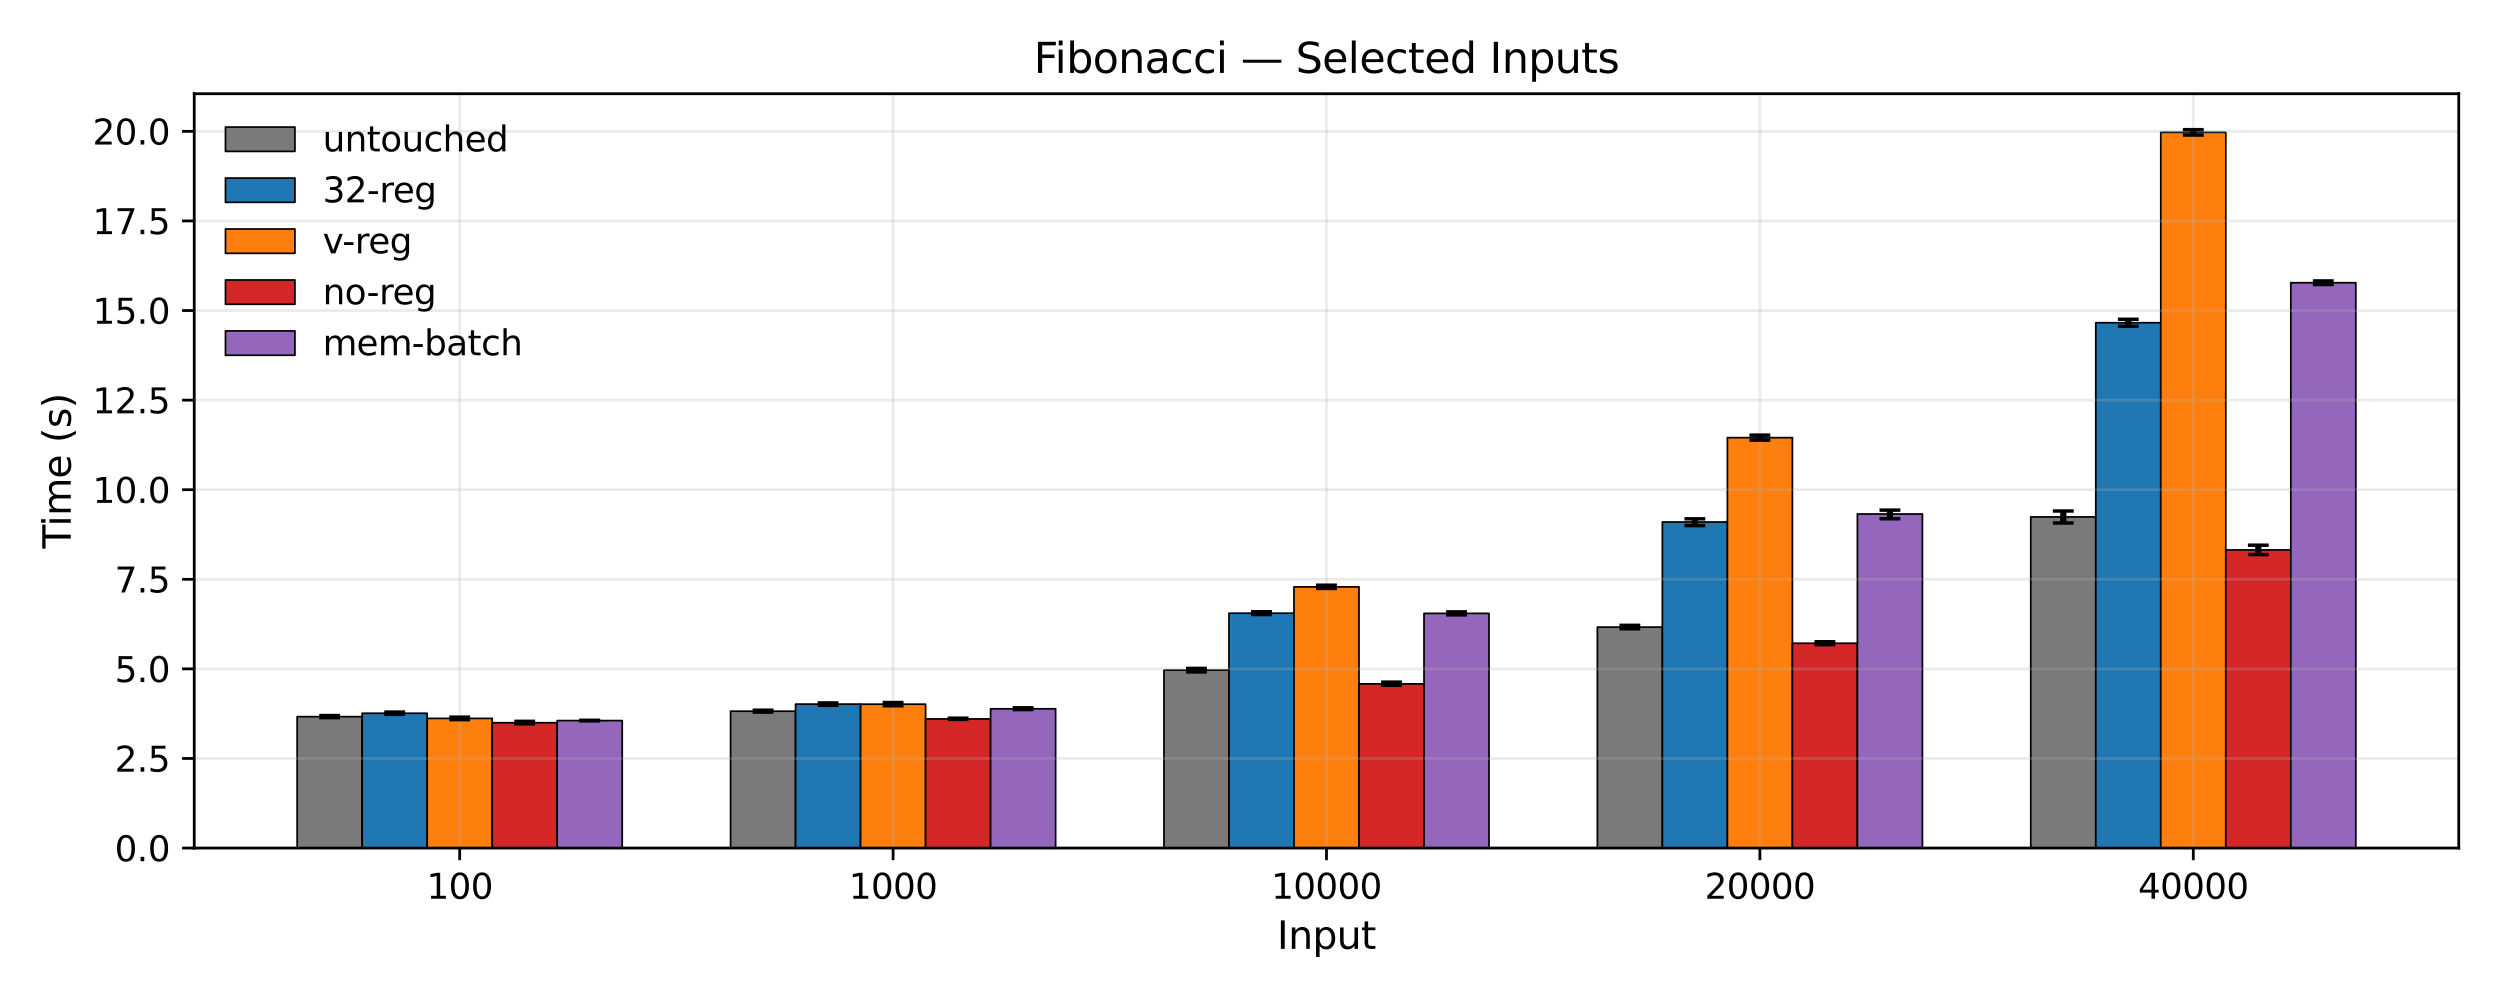 <?xml version="1.0" encoding="utf-8" standalone="no"?>
<!DOCTYPE svg PUBLIC "-//W3C//DTD SVG 1.1//EN"
  "http://www.w3.org/Graphics/SVG/1.1/DTD/svg11.dtd">
<svg xmlns:xlink="http://www.w3.org/1999/xlink" width="720pt" height="288pt" viewBox="0 0 720 288" xmlns="http://www.w3.org/2000/svg" version="1.1">
 <defs>
  <style type="text/css">*{stroke-linejoin: round; stroke-linecap: butt}</style>
 </defs>
 <g id="figure_1">
  <g id="patch_1">
   <path d="M 0 288 
L 720 288 
L 720 0 
L 0 0 
z
" style="fill: #ffffff"/>
  </g>
  <g id="axes_1">
   <g id="patch_2">
    <path d="M 55.94 244.24 
L 708.12 244.24 
L 708.12 27 
L 55.94 27 
z
" style="fill: #ffffff"/>
   </g>
   <g id="patch_3">
    <path d="M 85.585 244.24 
L 104.307 244.24 
L 104.307 206.401 
L 85.585 206.401 
z
" clip-path="url(#p2a0b4fa681)" style="fill: #7a7a7a; stroke: #000000; stroke-width: 0.5; stroke-linejoin: miter"/>
   </g>
   <g id="patch_4">
    <path d="M 210.404 244.24 
L 229.127 244.24 
L 229.127 204.824 
L 210.404 204.824 
z
" clip-path="url(#p2a0b4fa681)" style="fill: #7a7a7a; stroke: #000000; stroke-width: 0.5; stroke-linejoin: miter"/>
   </g>
   <g id="patch_5">
    <path d="M 335.223 244.24 
L 353.946 244.24 
L 353.946 192.994 
L 335.223 192.994 
z
" clip-path="url(#p2a0b4fa681)" style="fill: #7a7a7a; stroke: #000000; stroke-width: 0.5; stroke-linejoin: miter"/>
   </g>
   <g id="patch_6">
    <path d="M 460.042 244.24 
L 478.765 244.24 
L 478.765 180.62 
L 460.042 180.62 
z
" clip-path="url(#p2a0b4fa681)" style="fill: #7a7a7a; stroke: #000000; stroke-width: 0.5; stroke-linejoin: miter"/>
   </g>
   <g id="patch_7">
    <path d="M 584.861 244.24 
L 603.584 244.24 
L 603.584 148.879 
L 584.861 148.879 
z
" clip-path="url(#p2a0b4fa681)" style="fill: #7a7a7a; stroke: #000000; stroke-width: 0.5; stroke-linejoin: miter"/>
   </g>
   <g id="patch_8">
    <path d="M 104.307 244.24 
L 123.03 244.24 
L 123.03 205.419 
L 104.307 205.419 
z
" clip-path="url(#p2a0b4fa681)" style="fill: #1f77b4; stroke: #000000; stroke-width: 0.5; stroke-linejoin: miter"/>
   </g>
   <g id="patch_9">
    <path d="M 229.127 244.24 
L 247.849 244.24 
L 247.849 202.795 
L 229.127 202.795 
z
" clip-path="url(#p2a0b4fa681)" style="fill: #1f77b4; stroke: #000000; stroke-width: 0.5; stroke-linejoin: miter"/>
   </g>
   <g id="patch_10">
    <path d="M 353.946 244.24 
L 372.669 244.24 
L 372.669 176.604 
L 353.946 176.604 
z
" clip-path="url(#p2a0b4fa681)" style="fill: #1f77b4; stroke: #000000; stroke-width: 0.5; stroke-linejoin: miter"/>
   </g>
   <g id="patch_11">
    <path d="M 478.765 244.24 
L 497.488 244.24 
L 497.488 150.335 
L 478.765 150.335 
z
" clip-path="url(#p2a0b4fa681)" style="fill: #1f77b4; stroke: #000000; stroke-width: 0.5; stroke-linejoin: miter"/>
   </g>
   <g id="patch_12">
    <path d="M 603.584 244.24 
L 622.307 244.24 
L 622.307 92.941 
L 603.584 92.941 
z
" clip-path="url(#p2a0b4fa681)" style="fill: #1f77b4; stroke: #000000; stroke-width: 0.5; stroke-linejoin: miter"/>
   </g>
   <g id="patch_13">
    <path d="M 123.03 244.24 
L 141.753 244.24 
L 141.753 206.903 
L 123.03 206.903 
z
" clip-path="url(#p2a0b4fa681)" style="fill: #ff7f0e; stroke: #000000; stroke-width: 0.5; stroke-linejoin: miter"/>
   </g>
   <g id="patch_14">
    <path d="M 247.849 244.24 
L 266.572 244.24 
L 266.572 202.818 
L 247.849 202.818 
z
" clip-path="url(#p2a0b4fa681)" style="fill: #ff7f0e; stroke: #000000; stroke-width: 0.5; stroke-linejoin: miter"/>
   </g>
   <g id="patch_15">
    <path d="M 372.669 244.24 
L 391.391 244.24 
L 391.391 169.025 
L 372.669 169.025 
z
" clip-path="url(#p2a0b4fa681)" style="fill: #ff7f0e; stroke: #000000; stroke-width: 0.5; stroke-linejoin: miter"/>
   </g>
   <g id="patch_16">
    <path d="M 497.488 244.24 
L 516.211 244.24 
L 516.211 126.05 
L 497.488 126.05 
z
" clip-path="url(#p2a0b4fa681)" style="fill: #ff7f0e; stroke: #000000; stroke-width: 0.5; stroke-linejoin: miter"/>
   </g>
   <g id="patch_17">
    <path d="M 622.307 244.24 
L 641.03 244.24 
L 641.03 38.119 
L 622.307 38.119 
z
" clip-path="url(#p2a0b4fa681)" style="fill: #ff7f0e; stroke: #000000; stroke-width: 0.5; stroke-linejoin: miter"/>
   </g>
   <g id="patch_18">
    <path d="M 141.753 244.24 
L 160.476 244.24 
L 160.476 208.151 
L 141.753 208.151 
z
" clip-path="url(#p2a0b4fa681)" style="fill: #d62728; stroke: #000000; stroke-width: 0.5; stroke-linejoin: miter"/>
   </g>
   <g id="patch_19">
    <path d="M 266.572 244.24 
L 285.295 244.24 
L 285.295 207.047 
L 266.572 207.047 
z
" clip-path="url(#p2a0b4fa681)" style="fill: #d62728; stroke: #000000; stroke-width: 0.5; stroke-linejoin: miter"/>
   </g>
   <g id="patch_20">
    <path d="M 391.391 244.24 
L 410.114 244.24 
L 410.114 196.949 
L 391.391 196.949 
z
" clip-path="url(#p2a0b4fa681)" style="fill: #d62728; stroke: #000000; stroke-width: 0.5; stroke-linejoin: miter"/>
   </g>
   <g id="patch_21">
    <path d="M 516.211 244.24 
L 534.933 244.24 
L 534.933 185.257 
L 516.211 185.257 
z
" clip-path="url(#p2a0b4fa681)" style="fill: #d62728; stroke: #000000; stroke-width: 0.5; stroke-linejoin: miter"/>
   </g>
   <g id="patch_22">
    <path d="M 641.03 244.24 
L 659.753 244.24 
L 659.753 158.386 
L 641.03 158.386 
z
" clip-path="url(#p2a0b4fa681)" style="fill: #d62728; stroke: #000000; stroke-width: 0.5; stroke-linejoin: miter"/>
   </g>
   <g id="patch_23">
    <path d="M 160.476 244.24 
L 179.199 244.24 
L 179.199 207.534 
L 160.476 207.534 
z
" clip-path="url(#p2a0b4fa681)" style="fill: #9467bd; stroke: #000000; stroke-width: 0.5; stroke-linejoin: miter"/>
   </g>
   <g id="patch_24">
    <path d="M 285.295 244.24 
L 304.018 244.24 
L 304.018 204.143 
L 285.295 204.143 
z
" clip-path="url(#p2a0b4fa681)" style="fill: #9467bd; stroke: #000000; stroke-width: 0.5; stroke-linejoin: miter"/>
   </g>
   <g id="patch_25">
    <path d="M 410.114 244.24 
L 428.837 244.24 
L 428.837 176.665 
L 410.114 176.665 
z
" clip-path="url(#p2a0b4fa681)" style="fill: #9467bd; stroke: #000000; stroke-width: 0.5; stroke-linejoin: miter"/>
   </g>
   <g id="patch_26">
    <path d="M 534.933 244.24 
L 553.656 244.24 
L 553.656 148.026 
L 534.933 148.026 
z
" clip-path="url(#p2a0b4fa681)" style="fill: #9467bd; stroke: #000000; stroke-width: 0.5; stroke-linejoin: miter"/>
   </g>
   <g id="patch_27">
    <path d="M 659.753 244.24 
L 678.475 244.24 
L 678.475 81.424 
L 659.753 81.424 
z
" clip-path="url(#p2a0b4fa681)" style="fill: #9467bd; stroke: #000000; stroke-width: 0.5; stroke-linejoin: miter"/>
   </g>
   <g id="matplotlib.axis_1">
    <g id="xtick_1">
     <g id="line2d_1">
      <path d="M 132.392 244.24 
L 132.392 27 
" clip-path="url(#p2a0b4fa681)" style="fill: none; stroke: #b0b0b0; stroke-opacity: 0.25; stroke-width: 0.8; stroke-linecap: square"/>
     </g>
     <g id="line2d_2">
      <defs>
       <path id="m6583baea81" d="M 0 0 
L 0 3.5 
" style="stroke: #000000; stroke-width: 0.8"/>
      </defs>
      <g>
       <use xlink:href="#m6583baea81" x="132.392" y="244.24" style="stroke: #000000; stroke-width: 0.8"/>
      </g>
     </g>
     <g id="text_1">
      <!-- 100 -->
      <g transform="translate(122.848 258.838) scale(0.1 -0.1)">
       <defs>
        <path id="DejaVuSans-31" d="M 794 531 
L 1825 531 
L 1825 4091 
L 703 3866 
L 703 4441 
L 1819 4666 
L 2450 4666 
L 2450 531 
L 3481 531 
L 3481 0 
L 794 0 
L 794 531 
z
" transform="scale(0.016)"/>
        <path id="DejaVuSans-30" d="M 2034 4250 
Q 1547 4250 1301 3770 
Q 1056 3291 1056 2328 
Q 1056 1369 1301 889 
Q 1547 409 2034 409 
Q 2525 409 2770 889 
Q 3016 1369 3016 2328 
Q 3016 3291 2770 3770 
Q 2525 4250 2034 4250 
z
M 2034 4750 
Q 2819 4750 3233 4129 
Q 3647 3509 3647 2328 
Q 3647 1150 3233 529 
Q 2819 -91 2034 -91 
Q 1250 -91 836 529 
Q 422 1150 422 2328 
Q 422 3509 836 4129 
Q 1250 4750 2034 4750 
z
" transform="scale(0.016)"/>
       </defs>
       <use xlink:href="#DejaVuSans-31"/>
       <use xlink:href="#DejaVuSans-30" transform="translate(63.623 0)"/>
       <use xlink:href="#DejaVuSans-30" transform="translate(127.246 0)"/>
      </g>
     </g>
    </g>
    <g id="xtick_2">
     <g id="line2d_3">
      <path d="M 257.211 244.24 
L 257.211 27 
" clip-path="url(#p2a0b4fa681)" style="fill: none; stroke: #b0b0b0; stroke-opacity: 0.25; stroke-width: 0.8; stroke-linecap: square"/>
     </g>
     <g id="line2d_4">
      <g>
       <use xlink:href="#m6583baea81" x="257.211" y="244.24" style="stroke: #000000; stroke-width: 0.8"/>
      </g>
     </g>
     <g id="text_2">
      <!-- 1000 -->
      <g transform="translate(244.486 258.838) scale(0.1 -0.1)">
       <use xlink:href="#DejaVuSans-31"/>
       <use xlink:href="#DejaVuSans-30" transform="translate(63.623 0)"/>
       <use xlink:href="#DejaVuSans-30" transform="translate(127.246 0)"/>
       <use xlink:href="#DejaVuSans-30" transform="translate(190.869 0)"/>
      </g>
     </g>
    </g>
    <g id="xtick_3">
     <g id="line2d_5">
      <path d="M 382.03 244.24 
L 382.03 27 
" clip-path="url(#p2a0b4fa681)" style="fill: none; stroke: #b0b0b0; stroke-opacity: 0.25; stroke-width: 0.8; stroke-linecap: square"/>
     </g>
     <g id="line2d_6">
      <g>
       <use xlink:href="#m6583baea81" x="382.03" y="244.24" style="stroke: #000000; stroke-width: 0.8"/>
      </g>
     </g>
     <g id="text_3">
      <!-- 10000 -->
      <g transform="translate(366.124 258.838) scale(0.1 -0.1)">
       <use xlink:href="#DejaVuSans-31"/>
       <use xlink:href="#DejaVuSans-30" transform="translate(63.623 0)"/>
       <use xlink:href="#DejaVuSans-30" transform="translate(127.246 0)"/>
       <use xlink:href="#DejaVuSans-30" transform="translate(190.869 0)"/>
       <use xlink:href="#DejaVuSans-30" transform="translate(254.492 0)"/>
      </g>
     </g>
    </g>
    <g id="xtick_4">
     <g id="line2d_7">
      <path d="M 506.849 244.24 
L 506.849 27 
" clip-path="url(#p2a0b4fa681)" style="fill: none; stroke: #b0b0b0; stroke-opacity: 0.25; stroke-width: 0.8; stroke-linecap: square"/>
     </g>
     <g id="line2d_8">
      <g>
       <use xlink:href="#m6583baea81" x="506.849" y="244.24" style="stroke: #000000; stroke-width: 0.8"/>
      </g>
     </g>
     <g id="text_4">
      <!-- 20000 -->
      <g transform="translate(490.943 258.838) scale(0.1 -0.1)">
       <defs>
        <path id="DejaVuSans-32" d="M 1228 531 
L 3431 531 
L 3431 0 
L 469 0 
L 469 531 
Q 828 903 1448 1529 
Q 2069 2156 2228 2338 
Q 2531 2678 2651 2914 
Q 2772 3150 2772 3378 
Q 2772 3750 2511 3984 
Q 2250 4219 1831 4219 
Q 1534 4219 1204 4116 
Q 875 4013 500 3803 
L 500 4441 
Q 881 4594 1212 4672 
Q 1544 4750 1819 4750 
Q 2544 4750 2975 4387 
Q 3406 4025 3406 3419 
Q 3406 3131 3298 2873 
Q 3191 2616 2906 2266 
Q 2828 2175 2409 1742 
Q 1991 1309 1228 531 
z
" transform="scale(0.016)"/>
       </defs>
       <use xlink:href="#DejaVuSans-32"/>
       <use xlink:href="#DejaVuSans-30" transform="translate(63.623 0)"/>
       <use xlink:href="#DejaVuSans-30" transform="translate(127.246 0)"/>
       <use xlink:href="#DejaVuSans-30" transform="translate(190.869 0)"/>
       <use xlink:href="#DejaVuSans-30" transform="translate(254.492 0)"/>
      </g>
     </g>
    </g>
    <g id="xtick_5">
     <g id="line2d_9">
      <path d="M 631.668 244.24 
L 631.668 27 
" clip-path="url(#p2a0b4fa681)" style="fill: none; stroke: #b0b0b0; stroke-opacity: 0.25; stroke-width: 0.8; stroke-linecap: square"/>
     </g>
     <g id="line2d_10">
      <g>
       <use xlink:href="#m6583baea81" x="631.668" y="244.24" style="stroke: #000000; stroke-width: 0.8"/>
      </g>
     </g>
     <g id="text_5">
      <!-- 40000 -->
      <g transform="translate(615.762 258.838) scale(0.1 -0.1)">
       <defs>
        <path id="DejaVuSans-34" d="M 2419 4116 
L 825 1625 
L 2419 1625 
L 2419 4116 
z
M 2253 4666 
L 3047 4666 
L 3047 1625 
L 3713 1625 
L 3713 1100 
L 3047 1100 
L 3047 0 
L 2419 0 
L 2419 1100 
L 313 1100 
L 313 1709 
L 2253 4666 
z
" transform="scale(0.016)"/>
       </defs>
       <use xlink:href="#DejaVuSans-34"/>
       <use xlink:href="#DejaVuSans-30" transform="translate(63.623 0)"/>
       <use xlink:href="#DejaVuSans-30" transform="translate(127.246 0)"/>
       <use xlink:href="#DejaVuSans-30" transform="translate(190.869 0)"/>
       <use xlink:href="#DejaVuSans-30" transform="translate(254.492 0)"/>
      </g>
     </g>
    </g>
    <g id="text_6">
     <!-- Input -->
     <g transform="translate(367.788 273.276) scale(0.11 -0.11)">
      <defs>
       <path id="DejaVuSans-49" d="M 628 4666 
L 1259 4666 
L 1259 0 
L 628 0 
L 628 4666 
z
" transform="scale(0.016)"/>
       <path id="DejaVuSans-6e" d="M 3513 2113 
L 3513 0 
L 2938 0 
L 2938 2094 
Q 2938 2591 2744 2837 
Q 2550 3084 2163 3084 
Q 1697 3084 1428 2787 
Q 1159 2491 1159 1978 
L 1159 0 
L 581 0 
L 581 3500 
L 1159 3500 
L 1159 2956 
Q 1366 3272 1645 3428 
Q 1925 3584 2291 3584 
Q 2894 3584 3203 3211 
Q 3513 2838 3513 2113 
z
" transform="scale(0.016)"/>
       <path id="DejaVuSans-70" d="M 1159 525 
L 1159 -1331 
L 581 -1331 
L 581 3500 
L 1159 3500 
L 1159 2969 
Q 1341 3281 1617 3432 
Q 1894 3584 2278 3584 
Q 2916 3584 3314 3078 
Q 3713 2572 3713 1747 
Q 3713 922 3314 415 
Q 2916 -91 2278 -91 
Q 1894 -91 1617 61 
Q 1341 213 1159 525 
z
M 3116 1747 
Q 3116 2381 2855 2742 
Q 2594 3103 2138 3103 
Q 1681 3103 1420 2742 
Q 1159 2381 1159 1747 
Q 1159 1113 1420 752 
Q 1681 391 2138 391 
Q 2594 391 2855 752 
Q 3116 1113 3116 1747 
z
" transform="scale(0.016)"/>
       <path id="DejaVuSans-75" d="M 544 1381 
L 544 3500 
L 1119 3500 
L 1119 1403 
Q 1119 906 1312 657 
Q 1506 409 1894 409 
Q 2359 409 2629 706 
Q 2900 1003 2900 1516 
L 2900 3500 
L 3475 3500 
L 3475 0 
L 2900 0 
L 2900 538 
Q 2691 219 2414 64 
Q 2138 -91 1772 -91 
Q 1169 -91 856 284 
Q 544 659 544 1381 
z
M 1991 3584 
L 1991 3584 
z
" transform="scale(0.016)"/>
       <path id="DejaVuSans-74" d="M 1172 4494 
L 1172 3500 
L 2356 3500 
L 2356 3053 
L 1172 3053 
L 1172 1153 
Q 1172 725 1289 603 
Q 1406 481 1766 481 
L 2356 481 
L 2356 0 
L 1766 0 
Q 1100 0 847 248 
Q 594 497 594 1153 
L 594 3053 
L 172 3053 
L 172 3500 
L 594 3500 
L 594 4494 
L 1172 4494 
z
" transform="scale(0.016)"/>
      </defs>
      <use xlink:href="#DejaVuSans-49"/>
      <use xlink:href="#DejaVuSans-6e" transform="translate(29.492 0)"/>
      <use xlink:href="#DejaVuSans-70" transform="translate(92.871 0)"/>
      <use xlink:href="#DejaVuSans-75" transform="translate(156.348 0)"/>
      <use xlink:href="#DejaVuSans-74" transform="translate(219.727 0)"/>
     </g>
    </g>
   </g>
   <g id="matplotlib.axis_2">
    <g id="ytick_1">
     <g id="line2d_11">
      <path d="M 55.94 244.24 
L 708.12 244.24 
" clip-path="url(#p2a0b4fa681)" style="fill: none; stroke: #b0b0b0; stroke-opacity: 0.25; stroke-width: 0.8; stroke-linecap: square"/>
     </g>
     <g id="line2d_12">
      <defs>
       <path id="m0646da3126" d="M 0 0 
L -3.5 0 
" style="stroke: #000000; stroke-width: 0.8"/>
      </defs>
      <g>
       <use xlink:href="#m0646da3126" x="55.94" y="244.24" style="stroke: #000000; stroke-width: 0.8"/>
      </g>
     </g>
     <g id="text_7">
      <!-- 0.0 -->
      <g transform="translate(33.037 248.039) scale(0.1 -0.1)">
       <defs>
        <path id="DejaVuSans-2e" d="M 684 794 
L 1344 794 
L 1344 0 
L 684 0 
L 684 794 
z
" transform="scale(0.016)"/>
       </defs>
       <use xlink:href="#DejaVuSans-30"/>
       <use xlink:href="#DejaVuSans-2e" transform="translate(63.623 0)"/>
       <use xlink:href="#DejaVuSans-30" transform="translate(95.41 0)"/>
      </g>
     </g>
    </g>
    <g id="ytick_2">
     <g id="line2d_13">
      <path d="M 55.94 218.439 
L 708.12 218.439 
" clip-path="url(#p2a0b4fa681)" style="fill: none; stroke: #b0b0b0; stroke-opacity: 0.25; stroke-width: 0.8; stroke-linecap: square"/>
     </g>
     <g id="line2d_14">
      <g>
       <use xlink:href="#m0646da3126" x="55.94" y="218.439" style="stroke: #000000; stroke-width: 0.8"/>
      </g>
     </g>
     <g id="text_8">
      <!-- 2.5 -->
      <g transform="translate(33.037 222.238) scale(0.1 -0.1)">
       <defs>
        <path id="DejaVuSans-35" d="M 691 4666 
L 3169 4666 
L 3169 4134 
L 1269 4134 
L 1269 2991 
Q 1406 3038 1543 3061 
Q 1681 3084 1819 3084 
Q 2600 3084 3056 2656 
Q 3513 2228 3513 1497 
Q 3513 744 3044 326 
Q 2575 -91 1722 -91 
Q 1428 -91 1123 -41 
Q 819 9 494 109 
L 494 744 
Q 775 591 1075 516 
Q 1375 441 1709 441 
Q 2250 441 2565 725 
Q 2881 1009 2881 1497 
Q 2881 1984 2565 2268 
Q 2250 2553 1709 2553 
Q 1456 2553 1204 2497 
Q 953 2441 691 2322 
L 691 4666 
z
" transform="scale(0.016)"/>
       </defs>
       <use xlink:href="#DejaVuSans-32"/>
       <use xlink:href="#DejaVuSans-2e" transform="translate(63.623 0)"/>
       <use xlink:href="#DejaVuSans-35" transform="translate(95.41 0)"/>
      </g>
     </g>
    </g>
    <g id="ytick_3">
     <g id="line2d_15">
      <path d="M 55.94 192.637 
L 708.12 192.637 
" clip-path="url(#p2a0b4fa681)" style="fill: none; stroke: #b0b0b0; stroke-opacity: 0.25; stroke-width: 0.8; stroke-linecap: square"/>
     </g>
     <g id="line2d_16">
      <g>
       <use xlink:href="#m0646da3126" x="55.94" y="192.637" style="stroke: #000000; stroke-width: 0.8"/>
      </g>
     </g>
     <g id="text_9">
      <!-- 5.0 -->
      <g transform="translate(33.037 196.437) scale(0.1 -0.1)">
       <use xlink:href="#DejaVuSans-35"/>
       <use xlink:href="#DejaVuSans-2e" transform="translate(63.623 0)"/>
       <use xlink:href="#DejaVuSans-30" transform="translate(95.41 0)"/>
      </g>
     </g>
    </g>
    <g id="ytick_4">
     <g id="line2d_17">
      <path d="M 55.94 166.836 
L 708.12 166.836 
" clip-path="url(#p2a0b4fa681)" style="fill: none; stroke: #b0b0b0; stroke-opacity: 0.25; stroke-width: 0.8; stroke-linecap: square"/>
     </g>
     <g id="line2d_18">
      <g>
       <use xlink:href="#m0646da3126" x="55.94" y="166.836" style="stroke: #000000; stroke-width: 0.8"/>
      </g>
     </g>
     <g id="text_10">
      <!-- 7.5 -->
      <g transform="translate(33.037 170.635) scale(0.1 -0.1)">
       <defs>
        <path id="DejaVuSans-37" d="M 525 4666 
L 3525 4666 
L 3525 4397 
L 1831 0 
L 1172 0 
L 2766 4134 
L 525 4134 
L 525 4666 
z
" transform="scale(0.016)"/>
       </defs>
       <use xlink:href="#DejaVuSans-37"/>
       <use xlink:href="#DejaVuSans-2e" transform="translate(63.623 0)"/>
       <use xlink:href="#DejaVuSans-35" transform="translate(95.41 0)"/>
      </g>
     </g>
    </g>
    <g id="ytick_5">
     <g id="line2d_19">
      <path d="M 55.94 141.035 
L 708.12 141.035 
" clip-path="url(#p2a0b4fa681)" style="fill: none; stroke: #b0b0b0; stroke-opacity: 0.25; stroke-width: 0.8; stroke-linecap: square"/>
     </g>
     <g id="line2d_20">
      <g>
       <use xlink:href="#m0646da3126" x="55.94" y="141.035" style="stroke: #000000; stroke-width: 0.8"/>
      </g>
     </g>
     <g id="text_11">
      <!-- 10.0 -->
      <g transform="translate(26.674 144.834) scale(0.1 -0.1)">
       <use xlink:href="#DejaVuSans-31"/>
       <use xlink:href="#DejaVuSans-30" transform="translate(63.623 0)"/>
       <use xlink:href="#DejaVuSans-2e" transform="translate(127.246 0)"/>
       <use xlink:href="#DejaVuSans-30" transform="translate(159.033 0)"/>
      </g>
     </g>
    </g>
    <g id="ytick_6">
     <g id="line2d_21">
      <path d="M 55.94 115.234 
L 708.12 115.234 
" clip-path="url(#p2a0b4fa681)" style="fill: none; stroke: #b0b0b0; stroke-opacity: 0.25; stroke-width: 0.8; stroke-linecap: square"/>
     </g>
     <g id="line2d_22">
      <g>
       <use xlink:href="#m0646da3126" x="55.94" y="115.234" style="stroke: #000000; stroke-width: 0.8"/>
      </g>
     </g>
     <g id="text_12">
      <!-- 12.5 -->
      <g transform="translate(26.674 119.033) scale(0.1 -0.1)">
       <use xlink:href="#DejaVuSans-31"/>
       <use xlink:href="#DejaVuSans-32" transform="translate(63.623 0)"/>
       <use xlink:href="#DejaVuSans-2e" transform="translate(127.246 0)"/>
       <use xlink:href="#DejaVuSans-35" transform="translate(159.033 0)"/>
      </g>
     </g>
    </g>
    <g id="ytick_7">
     <g id="line2d_23">
      <path d="M 55.94 89.432 
L 708.12 89.432 
" clip-path="url(#p2a0b4fa681)" style="fill: none; stroke: #b0b0b0; stroke-opacity: 0.25; stroke-width: 0.8; stroke-linecap: square"/>
     </g>
     <g id="line2d_24">
      <g>
       <use xlink:href="#m0646da3126" x="55.94" y="89.432" style="stroke: #000000; stroke-width: 0.8"/>
      </g>
     </g>
     <g id="text_13">
      <!-- 15.0 -->
      <g transform="translate(26.674 93.232) scale(0.1 -0.1)">
       <use xlink:href="#DejaVuSans-31"/>
       <use xlink:href="#DejaVuSans-35" transform="translate(63.623 0)"/>
       <use xlink:href="#DejaVuSans-2e" transform="translate(127.246 0)"/>
       <use xlink:href="#DejaVuSans-30" transform="translate(159.033 0)"/>
      </g>
     </g>
    </g>
    <g id="ytick_8">
     <g id="line2d_25">
      <path d="M 55.94 63.631 
L 708.12 63.631 
" clip-path="url(#p2a0b4fa681)" style="fill: none; stroke: #b0b0b0; stroke-opacity: 0.25; stroke-width: 0.8; stroke-linecap: square"/>
     </g>
     <g id="line2d_26">
      <g>
       <use xlink:href="#m0646da3126" x="55.94" y="63.631" style="stroke: #000000; stroke-width: 0.8"/>
      </g>
     </g>
     <g id="text_14">
      <!-- 17.5 -->
      <g transform="translate(26.674 67.43) scale(0.1 -0.1)">
       <use xlink:href="#DejaVuSans-31"/>
       <use xlink:href="#DejaVuSans-37" transform="translate(63.623 0)"/>
       <use xlink:href="#DejaVuSans-2e" transform="translate(127.246 0)"/>
       <use xlink:href="#DejaVuSans-35" transform="translate(159.033 0)"/>
      </g>
     </g>
    </g>
    <g id="ytick_9">
     <g id="line2d_27">
      <path d="M 55.94 37.83 
L 708.12 37.83 
" clip-path="url(#p2a0b4fa681)" style="fill: none; stroke: #b0b0b0; stroke-opacity: 0.25; stroke-width: 0.8; stroke-linecap: square"/>
     </g>
     <g id="line2d_28">
      <g>
       <use xlink:href="#m0646da3126" x="55.94" y="37.83" style="stroke: #000000; stroke-width: 0.8"/>
      </g>
     </g>
     <g id="text_15">
      <!-- 20.0 -->
      <g transform="translate(26.674 41.629) scale(0.1 -0.1)">
       <use xlink:href="#DejaVuSans-32"/>
       <use xlink:href="#DejaVuSans-30" transform="translate(63.623 0)"/>
       <use xlink:href="#DejaVuSans-2e" transform="translate(127.246 0)"/>
       <use xlink:href="#DejaVuSans-30" transform="translate(159.033 0)"/>
      </g>
     </g>
    </g>
    <g id="text_16">
     <!-- Time (s) -->
     <g transform="translate(20.387 157.982) rotate(-90) scale(0.11 -0.11)">
      <defs>
       <path id="DejaVuSans-54" d="M -19 4666 
L 3928 4666 
L 3928 4134 
L 2272 4134 
L 2272 0 
L 1638 0 
L 1638 4134 
L -19 4134 
L -19 4666 
z
" transform="scale(0.016)"/>
       <path id="DejaVuSans-69" d="M 603 3500 
L 1178 3500 
L 1178 0 
L 603 0 
L 603 3500 
z
M 603 4863 
L 1178 4863 
L 1178 4134 
L 603 4134 
L 603 4863 
z
" transform="scale(0.016)"/>
       <path id="DejaVuSans-6d" d="M 3328 2828 
Q 3544 3216 3844 3400 
Q 4144 3584 4550 3584 
Q 5097 3584 5394 3201 
Q 5691 2819 5691 2113 
L 5691 0 
L 5113 0 
L 5113 2094 
Q 5113 2597 4934 2840 
Q 4756 3084 4391 3084 
Q 3944 3084 3684 2787 
Q 3425 2491 3425 1978 
L 3425 0 
L 2847 0 
L 2847 2094 
Q 2847 2600 2669 2842 
Q 2491 3084 2119 3084 
Q 1678 3084 1418 2786 
Q 1159 2488 1159 1978 
L 1159 0 
L 581 0 
L 581 3500 
L 1159 3500 
L 1159 2956 
Q 1356 3278 1631 3431 
Q 1906 3584 2284 3584 
Q 2666 3584 2933 3390 
Q 3200 3197 3328 2828 
z
" transform="scale(0.016)"/>
       <path id="DejaVuSans-65" d="M 3597 1894 
L 3597 1613 
L 953 1613 
Q 991 1019 1311 708 
Q 1631 397 2203 397 
Q 2534 397 2845 478 
Q 3156 559 3463 722 
L 3463 178 
Q 3153 47 2828 -22 
Q 2503 -91 2169 -91 
Q 1331 -91 842 396 
Q 353 884 353 1716 
Q 353 2575 817 3079 
Q 1281 3584 2069 3584 
Q 2775 3584 3186 3129 
Q 3597 2675 3597 1894 
z
M 3022 2063 
Q 3016 2534 2758 2815 
Q 2500 3097 2075 3097 
Q 1594 3097 1305 2825 
Q 1016 2553 972 2059 
L 3022 2063 
z
" transform="scale(0.016)"/>
       <path id="DejaVuSans-20" transform="scale(0.016)"/>
       <path id="DejaVuSans-28" d="M 1984 4856 
Q 1566 4138 1362 3434 
Q 1159 2731 1159 2009 
Q 1159 1288 1364 580 
Q 1569 -128 1984 -844 
L 1484 -844 
Q 1016 -109 783 600 
Q 550 1309 550 2009 
Q 550 2706 781 3412 
Q 1013 4119 1484 4856 
L 1984 4856 
z
" transform="scale(0.016)"/>
       <path id="DejaVuSans-73" d="M 2834 3397 
L 2834 2853 
Q 2591 2978 2328 3040 
Q 2066 3103 1784 3103 
Q 1356 3103 1142 2972 
Q 928 2841 928 2578 
Q 928 2378 1081 2264 
Q 1234 2150 1697 2047 
L 1894 2003 
Q 2506 1872 2764 1633 
Q 3022 1394 3022 966 
Q 3022 478 2636 193 
Q 2250 -91 1575 -91 
Q 1294 -91 989 -36 
Q 684 19 347 128 
L 347 722 
Q 666 556 975 473 
Q 1284 391 1588 391 
Q 1994 391 2212 530 
Q 2431 669 2431 922 
Q 2431 1156 2273 1281 
Q 2116 1406 1581 1522 
L 1381 1569 
Q 847 1681 609 1914 
Q 372 2147 372 2553 
Q 372 3047 722 3315 
Q 1072 3584 1716 3584 
Q 2034 3584 2315 3537 
Q 2597 3491 2834 3397 
z
" transform="scale(0.016)"/>
       <path id="DejaVuSans-29" d="M 513 4856 
L 1013 4856 
Q 1481 4119 1714 3412 
Q 1947 2706 1947 2009 
Q 1947 1309 1714 600 
Q 1481 -109 1013 -844 
L 513 -844 
Q 928 -128 1133 580 
Q 1338 1288 1338 2009 
Q 1338 2731 1133 3434 
Q 928 4138 513 4856 
z
" transform="scale(0.016)"/>
      </defs>
      <use xlink:href="#DejaVuSans-54"/>
      <use xlink:href="#DejaVuSans-69" transform="translate(57.959 0)"/>
      <use xlink:href="#DejaVuSans-6d" transform="translate(85.742 0)"/>
      <use xlink:href="#DejaVuSans-65" transform="translate(183.154 0)"/>
      <use xlink:href="#DejaVuSans-20" transform="translate(244.678 0)"/>
      <use xlink:href="#DejaVuSans-28" transform="translate(276.465 0)"/>
      <use xlink:href="#DejaVuSans-73" transform="translate(315.479 0)"/>
      <use xlink:href="#DejaVuSans-29" transform="translate(367.578 0)"/>
     </g>
    </g>
   </g>
   <g id="LineCollection_1">
    <path d="M 94.946 206.692 
L 94.946 206.067 
" clip-path="url(#p2a0b4fa681)" style="fill: none; stroke: #000000; stroke-width: 1.8"/>
    <path d="M 219.765 205.097 
L 219.765 204.538 
" clip-path="url(#p2a0b4fa681)" style="fill: none; stroke: #000000; stroke-width: 1.8"/>
    <path d="M 344.584 193.517 
L 344.584 192.497 
" clip-path="url(#p2a0b4fa681)" style="fill: none; stroke: #000000; stroke-width: 1.8"/>
    <path d="M 469.403 181.092 
L 469.403 180.099 
" clip-path="url(#p2a0b4fa681)" style="fill: none; stroke: #000000; stroke-width: 1.8"/>
    <path d="M 594.223 150.618 
L 594.223 147.163 
" clip-path="url(#p2a0b4fa681)" style="fill: none; stroke: #000000; stroke-width: 1.8"/>
   </g>
   <g id="line2d_29">
    <defs>
     <path id="m49a2aabbdc" d="M 3 0 
L -3 -0 
" style="stroke: #000000"/>
    </defs>
    <g clip-path="url(#p2a0b4fa681)">
     <use xlink:href="#m49a2aabbdc" x="94.946" y="206.692" style="stroke: #000000"/>
     <use xlink:href="#m49a2aabbdc" x="219.765" y="205.097" style="stroke: #000000"/>
     <use xlink:href="#m49a2aabbdc" x="344.584" y="193.517" style="stroke: #000000"/>
     <use xlink:href="#m49a2aabbdc" x="469.403" y="181.092" style="stroke: #000000"/>
     <use xlink:href="#m49a2aabbdc" x="594.223" y="150.618" style="stroke: #000000"/>
    </g>
   </g>
   <g id="line2d_30">
    <g clip-path="url(#p2a0b4fa681)">
     <use xlink:href="#m49a2aabbdc" x="94.946" y="206.067" style="stroke: #000000"/>
     <use xlink:href="#m49a2aabbdc" x="219.765" y="204.538" style="stroke: #000000"/>
     <use xlink:href="#m49a2aabbdc" x="344.584" y="192.497" style="stroke: #000000"/>
     <use xlink:href="#m49a2aabbdc" x="469.403" y="180.099" style="stroke: #000000"/>
     <use xlink:href="#m49a2aabbdc" x="594.223" y="147.163" style="stroke: #000000"/>
    </g>
   </g>
   <g id="LineCollection_2">
    <path d="M 113.669 205.727 
L 113.669 205.083 
" clip-path="url(#p2a0b4fa681)" style="fill: none; stroke: #000000; stroke-width: 1.8"/>
    <path d="M 238.488 203.141 
L 238.488 202.454 
" clip-path="url(#p2a0b4fa681)" style="fill: none; stroke: #000000; stroke-width: 1.8"/>
    <path d="M 363.307 176.986 
L 363.307 176.176 
" clip-path="url(#p2a0b4fa681)" style="fill: none; stroke: #000000; stroke-width: 1.8"/>
    <path d="M 488.126 151.37 
L 488.126 149.408 
" clip-path="url(#p2a0b4fa681)" style="fill: none; stroke: #000000; stroke-width: 1.8"/>
    <path d="M 612.945 93.963 
L 612.945 91.951 
" clip-path="url(#p2a0b4fa681)" style="fill: none; stroke: #000000; stroke-width: 1.8"/>
   </g>
   <g id="line2d_31">
    <g clip-path="url(#p2a0b4fa681)">
     <use xlink:href="#m49a2aabbdc" x="113.669" y="205.727" style="stroke: #000000"/>
     <use xlink:href="#m49a2aabbdc" x="238.488" y="203.141" style="stroke: #000000"/>
     <use xlink:href="#m49a2aabbdc" x="363.307" y="176.986" style="stroke: #000000"/>
     <use xlink:href="#m49a2aabbdc" x="488.126" y="151.37" style="stroke: #000000"/>
     <use xlink:href="#m49a2aabbdc" x="612.945" y="93.963" style="stroke: #000000"/>
    </g>
   </g>
   <g id="line2d_32">
    <g clip-path="url(#p2a0b4fa681)">
     <use xlink:href="#m49a2aabbdc" x="113.669" y="205.083" style="stroke: #000000"/>
     <use xlink:href="#m49a2aabbdc" x="238.488" y="202.454" style="stroke: #000000"/>
     <use xlink:href="#m49a2aabbdc" x="363.307" y="176.176" style="stroke: #000000"/>
     <use xlink:href="#m49a2aabbdc" x="488.126" y="149.408" style="stroke: #000000"/>
     <use xlink:href="#m49a2aabbdc" x="612.945" y="91.951" style="stroke: #000000"/>
    </g>
   </g>
   <g id="LineCollection_3">
    <path d="M 132.392 207.27 
L 132.392 206.525 
" clip-path="url(#p2a0b4fa681)" style="fill: none; stroke: #000000; stroke-width: 1.8"/>
    <path d="M 257.211 203.26 
L 257.211 202.33 
" clip-path="url(#p2a0b4fa681)" style="fill: none; stroke: #000000; stroke-width: 1.8"/>
    <path d="M 382.03 169.473 
L 382.03 168.539 
" clip-path="url(#p2a0b4fa681)" style="fill: none; stroke: #000000; stroke-width: 1.8"/>
    <path d="M 506.849 126.762 
L 506.849 125.327 
" clip-path="url(#p2a0b4fa681)" style="fill: none; stroke: #000000; stroke-width: 1.8"/>
    <path d="M 631.668 38.903 
L 631.668 37.345 
" clip-path="url(#p2a0b4fa681)" style="fill: none; stroke: #000000; stroke-width: 1.8"/>
   </g>
   <g id="line2d_33">
    <g clip-path="url(#p2a0b4fa681)">
     <use xlink:href="#m49a2aabbdc" x="132.392" y="207.27" style="stroke: #000000"/>
     <use xlink:href="#m49a2aabbdc" x="257.211" y="203.26" style="stroke: #000000"/>
     <use xlink:href="#m49a2aabbdc" x="382.03" y="169.473" style="stroke: #000000"/>
     <use xlink:href="#m49a2aabbdc" x="506.849" y="126.762" style="stroke: #000000"/>
     <use xlink:href="#m49a2aabbdc" x="631.668" y="38.903" style="stroke: #000000"/>
    </g>
   </g>
   <g id="line2d_34">
    <g clip-path="url(#p2a0b4fa681)">
     <use xlink:href="#m49a2aabbdc" x="132.392" y="206.525" style="stroke: #000000"/>
     <use xlink:href="#m49a2aabbdc" x="257.211" y="202.33" style="stroke: #000000"/>
     <use xlink:href="#m49a2aabbdc" x="382.03" y="168.539" style="stroke: #000000"/>
     <use xlink:href="#m49a2aabbdc" x="506.849" y="125.327" style="stroke: #000000"/>
     <use xlink:href="#m49a2aabbdc" x="631.668" y="37.345" style="stroke: #000000"/>
    </g>
   </g>
   <g id="LineCollection_4">
    <path d="M 151.115 208.456 
L 151.115 207.747 
" clip-path="url(#p2a0b4fa681)" style="fill: none; stroke: #000000; stroke-width: 1.8"/>
    <path d="M 275.934 207.182 
L 275.934 206.85 
" clip-path="url(#p2a0b4fa681)" style="fill: none; stroke: #000000; stroke-width: 1.8"/>
    <path d="M 400.753 197.382 
L 400.753 196.46 
" clip-path="url(#p2a0b4fa681)" style="fill: none; stroke: #000000; stroke-width: 1.8"/>
    <path d="M 525.572 185.664 
L 525.572 184.816 
" clip-path="url(#p2a0b4fa681)" style="fill: none; stroke: #000000; stroke-width: 1.8"/>
    <path d="M 650.391 159.729 
L 650.391 157.021 
" clip-path="url(#p2a0b4fa681)" style="fill: none; stroke: #000000; stroke-width: 1.8"/>
   </g>
   <g id="line2d_35">
    <g clip-path="url(#p2a0b4fa681)">
     <use xlink:href="#m49a2aabbdc" x="151.115" y="208.456" style="stroke: #000000"/>
     <use xlink:href="#m49a2aabbdc" x="275.934" y="207.182" style="stroke: #000000"/>
     <use xlink:href="#m49a2aabbdc" x="400.753" y="197.382" style="stroke: #000000"/>
     <use xlink:href="#m49a2aabbdc" x="525.572" y="185.664" style="stroke: #000000"/>
     <use xlink:href="#m49a2aabbdc" x="650.391" y="159.729" style="stroke: #000000"/>
    </g>
   </g>
   <g id="line2d_36">
    <g clip-path="url(#p2a0b4fa681)">
     <use xlink:href="#m49a2aabbdc" x="151.115" y="207.747" style="stroke: #000000"/>
     <use xlink:href="#m49a2aabbdc" x="275.934" y="206.85" style="stroke: #000000"/>
     <use xlink:href="#m49a2aabbdc" x="400.753" y="196.46" style="stroke: #000000"/>
     <use xlink:href="#m49a2aabbdc" x="525.572" y="184.816" style="stroke: #000000"/>
     <use xlink:href="#m49a2aabbdc" x="650.391" y="157.021" style="stroke: #000000"/>
    </g>
   </g>
   <g id="LineCollection_5">
    <path d="M 169.837 207.619 
L 169.837 207.43 
" clip-path="url(#p2a0b4fa681)" style="fill: none; stroke: #000000; stroke-width: 1.8"/>
    <path d="M 294.657 204.365 
L 294.657 203.851 
" clip-path="url(#p2a0b4fa681)" style="fill: none; stroke: #000000; stroke-width: 1.8"/>
    <path d="M 419.476 177.088 
L 419.476 176.213 
" clip-path="url(#p2a0b4fa681)" style="fill: none; stroke: #000000; stroke-width: 1.8"/>
    <path d="M 544.295 149.387 
L 544.295 146.909 
" clip-path="url(#p2a0b4fa681)" style="fill: none; stroke: #000000; stroke-width: 1.8"/>
    <path d="M 669.114 81.94 
L 669.114 80.908 
" clip-path="url(#p2a0b4fa681)" style="fill: none; stroke: #000000; stroke-width: 1.8"/>
   </g>
   <g id="line2d_37">
    <g clip-path="url(#p2a0b4fa681)">
     <use xlink:href="#m49a2aabbdc" x="169.837" y="207.619" style="stroke: #000000"/>
     <use xlink:href="#m49a2aabbdc" x="294.657" y="204.365" style="stroke: #000000"/>
     <use xlink:href="#m49a2aabbdc" x="419.476" y="177.088" style="stroke: #000000"/>
     <use xlink:href="#m49a2aabbdc" x="544.295" y="149.387" style="stroke: #000000"/>
     <use xlink:href="#m49a2aabbdc" x="669.114" y="81.94" style="stroke: #000000"/>
    </g>
   </g>
   <g id="line2d_38">
    <g clip-path="url(#p2a0b4fa681)">
     <use xlink:href="#m49a2aabbdc" x="169.837" y="207.43" style="stroke: #000000"/>
     <use xlink:href="#m49a2aabbdc" x="294.657" y="203.851" style="stroke: #000000"/>
     <use xlink:href="#m49a2aabbdc" x="419.476" y="176.213" style="stroke: #000000"/>
     <use xlink:href="#m49a2aabbdc" x="544.295" y="146.909" style="stroke: #000000"/>
     <use xlink:href="#m49a2aabbdc" x="669.114" y="80.908" style="stroke: #000000"/>
    </g>
   </g>
   <g id="patch_28">
    <path d="M 55.94 244.24 
L 55.94 27 
" style="fill: none; stroke: #000000; stroke-width: 0.8; stroke-linejoin: miter; stroke-linecap: square"/>
   </g>
   <g id="patch_29">
    <path d="M 708.12 244.24 
L 708.12 27 
" style="fill: none; stroke: #000000; stroke-width: 0.8; stroke-linejoin: miter; stroke-linecap: square"/>
   </g>
   <g id="patch_30">
    <path d="M 55.94 244.24 
L 708.12 244.24 
" style="fill: none; stroke: #000000; stroke-width: 0.8; stroke-linejoin: miter; stroke-linecap: square"/>
   </g>
   <g id="patch_31">
    <path d="M 55.94 27 
L 708.12 27 
" style="fill: none; stroke: #000000; stroke-width: 0.8; stroke-linejoin: miter; stroke-linecap: square"/>
   </g>
   <g id="text_17">
    <!-- Fibonacci — Selected Inputs -->
    <g transform="translate(297.728 21) scale(0.12 -0.12)">
     <defs>
      <path id="DejaVuSans-46" d="M 628 4666 
L 3309 4666 
L 3309 4134 
L 1259 4134 
L 1259 2759 
L 3109 2759 
L 3109 2228 
L 1259 2228 
L 1259 0 
L 628 0 
L 628 4666 
z
" transform="scale(0.016)"/>
      <path id="DejaVuSans-62" d="M 3116 1747 
Q 3116 2381 2855 2742 
Q 2594 3103 2138 3103 
Q 1681 3103 1420 2742 
Q 1159 2381 1159 1747 
Q 1159 1113 1420 752 
Q 1681 391 2138 391 
Q 2594 391 2855 752 
Q 3116 1113 3116 1747 
z
M 1159 2969 
Q 1341 3281 1617 3432 
Q 1894 3584 2278 3584 
Q 2916 3584 3314 3078 
Q 3713 2572 3713 1747 
Q 3713 922 3314 415 
Q 2916 -91 2278 -91 
Q 1894 -91 1617 61 
Q 1341 213 1159 525 
L 1159 0 
L 581 0 
L 581 4863 
L 1159 4863 
L 1159 2969 
z
" transform="scale(0.016)"/>
      <path id="DejaVuSans-6f" d="M 1959 3097 
Q 1497 3097 1228 2736 
Q 959 2375 959 1747 
Q 959 1119 1226 758 
Q 1494 397 1959 397 
Q 2419 397 2687 759 
Q 2956 1122 2956 1747 
Q 2956 2369 2687 2733 
Q 2419 3097 1959 3097 
z
M 1959 3584 
Q 2709 3584 3137 3096 
Q 3566 2609 3566 1747 
Q 3566 888 3137 398 
Q 2709 -91 1959 -91 
Q 1206 -91 779 398 
Q 353 888 353 1747 
Q 353 2609 779 3096 
Q 1206 3584 1959 3584 
z
" transform="scale(0.016)"/>
      <path id="DejaVuSans-61" d="M 2194 1759 
Q 1497 1759 1228 1600 
Q 959 1441 959 1056 
Q 959 750 1161 570 
Q 1363 391 1709 391 
Q 2188 391 2477 730 
Q 2766 1069 2766 1631 
L 2766 1759 
L 2194 1759 
z
M 3341 1997 
L 3341 0 
L 2766 0 
L 2766 531 
Q 2569 213 2275 61 
Q 1981 -91 1556 -91 
Q 1019 -91 701 211 
Q 384 513 384 1019 
Q 384 1609 779 1909 
Q 1175 2209 1959 2209 
L 2766 2209 
L 2766 2266 
Q 2766 2663 2505 2880 
Q 2244 3097 1772 3097 
Q 1472 3097 1187 3025 
Q 903 2953 641 2809 
L 641 3341 
Q 956 3463 1253 3523 
Q 1550 3584 1831 3584 
Q 2591 3584 2966 3190 
Q 3341 2797 3341 1997 
z
" transform="scale(0.016)"/>
      <path id="DejaVuSans-63" d="M 3122 3366 
L 3122 2828 
Q 2878 2963 2633 3030 
Q 2388 3097 2138 3097 
Q 1578 3097 1268 2742 
Q 959 2388 959 1747 
Q 959 1106 1268 751 
Q 1578 397 2138 397 
Q 2388 397 2633 464 
Q 2878 531 3122 666 
L 3122 134 
Q 2881 22 2623 -34 
Q 2366 -91 2075 -91 
Q 1284 -91 818 406 
Q 353 903 353 1747 
Q 353 2603 823 3093 
Q 1294 3584 2113 3584 
Q 2378 3584 2631 3529 
Q 2884 3475 3122 3366 
z
" transform="scale(0.016)"/>
      <path id="DejaVuSans-2014" d="M 313 1978 
L 6088 1978 
L 6088 1528 
L 313 1528 
L 313 1978 
z
" transform="scale(0.016)"/>
      <path id="DejaVuSans-53" d="M 3425 4513 
L 3425 3897 
Q 3066 4069 2747 4153 
Q 2428 4238 2131 4238 
Q 1616 4238 1336 4038 
Q 1056 3838 1056 3469 
Q 1056 3159 1242 3001 
Q 1428 2844 1947 2747 
L 2328 2669 
Q 3034 2534 3370 2195 
Q 3706 1856 3706 1288 
Q 3706 609 3251 259 
Q 2797 -91 1919 -91 
Q 1588 -91 1214 -16 
Q 841 59 441 206 
L 441 856 
Q 825 641 1194 531 
Q 1563 422 1919 422 
Q 2459 422 2753 634 
Q 3047 847 3047 1241 
Q 3047 1584 2836 1778 
Q 2625 1972 2144 2069 
L 1759 2144 
Q 1053 2284 737 2584 
Q 422 2884 422 3419 
Q 422 4038 858 4394 
Q 1294 4750 2059 4750 
Q 2388 4750 2728 4690 
Q 3069 4631 3425 4513 
z
" transform="scale(0.016)"/>
      <path id="DejaVuSans-6c" d="M 603 4863 
L 1178 4863 
L 1178 0 
L 603 0 
L 603 4863 
z
" transform="scale(0.016)"/>
      <path id="DejaVuSans-64" d="M 2906 2969 
L 2906 4863 
L 3481 4863 
L 3481 0 
L 2906 0 
L 2906 525 
Q 2725 213 2448 61 
Q 2172 -91 1784 -91 
Q 1150 -91 751 415 
Q 353 922 353 1747 
Q 353 2572 751 3078 
Q 1150 3584 1784 3584 
Q 2172 3584 2448 3432 
Q 2725 3281 2906 2969 
z
M 947 1747 
Q 947 1113 1208 752 
Q 1469 391 1925 391 
Q 2381 391 2643 752 
Q 2906 1113 2906 1747 
Q 2906 2381 2643 2742 
Q 2381 3103 1925 3103 
Q 1469 3103 1208 2742 
Q 947 2381 947 1747 
z
" transform="scale(0.016)"/>
     </defs>
     <use xlink:href="#DejaVuSans-46"/>
     <use xlink:href="#DejaVuSans-69" transform="translate(50.27 0)"/>
     <use xlink:href="#DejaVuSans-62" transform="translate(78.053 0)"/>
     <use xlink:href="#DejaVuSans-6f" transform="translate(141.529 0)"/>
     <use xlink:href="#DejaVuSans-6e" transform="translate(202.711 0)"/>
     <use xlink:href="#DejaVuSans-61" transform="translate(266.09 0)"/>
     <use xlink:href="#DejaVuSans-63" transform="translate(327.369 0)"/>
     <use xlink:href="#DejaVuSans-63" transform="translate(382.35 0)"/>
     <use xlink:href="#DejaVuSans-69" transform="translate(437.33 0)"/>
     <use xlink:href="#DejaVuSans-20" transform="translate(465.113 0)"/>
     <use xlink:href="#DejaVuSans-2014" transform="translate(496.9 0)"/>
     <use xlink:href="#DejaVuSans-20" transform="translate(596.9 0)"/>
     <use xlink:href="#DejaVuSans-53" transform="translate(628.688 0)"/>
     <use xlink:href="#DejaVuSans-65" transform="translate(692.164 0)"/>
     <use xlink:href="#DejaVuSans-6c" transform="translate(753.688 0)"/>
     <use xlink:href="#DejaVuSans-65" transform="translate(781.471 0)"/>
     <use xlink:href="#DejaVuSans-63" transform="translate(842.994 0)"/>
     <use xlink:href="#DejaVuSans-74" transform="translate(897.975 0)"/>
     <use xlink:href="#DejaVuSans-65" transform="translate(937.184 0)"/>
     <use xlink:href="#DejaVuSans-64" transform="translate(998.707 0)"/>
     <use xlink:href="#DejaVuSans-20" transform="translate(1062.184 0)"/>
     <use xlink:href="#DejaVuSans-49" transform="translate(1093.971 0)"/>
     <use xlink:href="#DejaVuSans-6e" transform="translate(1123.463 0)"/>
     <use xlink:href="#DejaVuSans-70" transform="translate(1186.842 0)"/>
     <use xlink:href="#DejaVuSans-75" transform="translate(1250.318 0)"/>
     <use xlink:href="#DejaVuSans-74" transform="translate(1313.697 0)"/>
     <use xlink:href="#DejaVuSans-73" transform="translate(1352.906 0)"/>
    </g>
   </g>
   <g id="legend_1">
    <g id="patch_32">
     <path d="M 64.94 43.598 
L 84.94 43.598 
L 84.94 36.598 
L 64.94 36.598 
z
" style="fill: #7a7a7a; stroke: #000000; stroke-width: 0.5; stroke-linejoin: miter"/>
    </g>
    <g id="text_18">
     <!-- untouched -->
     <g transform="translate(92.94 43.598) scale(0.1 -0.1)">
      <defs>
       <path id="DejaVuSans-68" d="M 3513 2113 
L 3513 0 
L 2938 0 
L 2938 2094 
Q 2938 2591 2744 2837 
Q 2550 3084 2163 3084 
Q 1697 3084 1428 2787 
Q 1159 2491 1159 1978 
L 1159 0 
L 581 0 
L 581 4863 
L 1159 4863 
L 1159 2956 
Q 1366 3272 1645 3428 
Q 1925 3584 2291 3584 
Q 2894 3584 3203 3211 
Q 3513 2838 3513 2113 
z
" transform="scale(0.016)"/>
      </defs>
      <use xlink:href="#DejaVuSans-75"/>
      <use xlink:href="#DejaVuSans-6e" transform="translate(63.379 0)"/>
      <use xlink:href="#DejaVuSans-74" transform="translate(126.758 0)"/>
      <use xlink:href="#DejaVuSans-6f" transform="translate(165.967 0)"/>
      <use xlink:href="#DejaVuSans-75" transform="translate(227.148 0)"/>
      <use xlink:href="#DejaVuSans-63" transform="translate(290.527 0)"/>
      <use xlink:href="#DejaVuSans-68" transform="translate(345.508 0)"/>
      <use xlink:href="#DejaVuSans-65" transform="translate(408.887 0)"/>
      <use xlink:href="#DejaVuSans-64" transform="translate(470.41 0)"/>
     </g>
    </g>
    <g id="patch_33">
     <path d="M 64.94 58.277 
L 84.94 58.277 
L 84.94 51.277 
L 64.94 51.277 
z
" style="fill: #1f77b4; stroke: #000000; stroke-width: 0.5; stroke-linejoin: miter"/>
    </g>
    <g id="text_19">
     <!-- 32-reg -->
     <g transform="translate(92.94 58.277) scale(0.1 -0.1)">
      <defs>
       <path id="DejaVuSans-33" d="M 2597 2516 
Q 3050 2419 3304 2112 
Q 3559 1806 3559 1356 
Q 3559 666 3084 287 
Q 2609 -91 1734 -91 
Q 1441 -91 1130 -33 
Q 819 25 488 141 
L 488 750 
Q 750 597 1062 519 
Q 1375 441 1716 441 
Q 2309 441 2620 675 
Q 2931 909 2931 1356 
Q 2931 1769 2642 2001 
Q 2353 2234 1838 2234 
L 1294 2234 
L 1294 2753 
L 1863 2753 
Q 2328 2753 2575 2939 
Q 2822 3125 2822 3475 
Q 2822 3834 2567 4026 
Q 2313 4219 1838 4219 
Q 1578 4219 1281 4162 
Q 984 4106 628 3988 
L 628 4550 
Q 988 4650 1302 4700 
Q 1616 4750 1894 4750 
Q 2613 4750 3031 4423 
Q 3450 4097 3450 3541 
Q 3450 3153 3228 2886 
Q 3006 2619 2597 2516 
z
" transform="scale(0.016)"/>
       <path id="DejaVuSans-2d" d="M 313 2009 
L 1997 2009 
L 1997 1497 
L 313 1497 
L 313 2009 
z
" transform="scale(0.016)"/>
       <path id="DejaVuSans-72" d="M 2631 2963 
Q 2534 3019 2420 3045 
Q 2306 3072 2169 3072 
Q 1681 3072 1420 2755 
Q 1159 2438 1159 1844 
L 1159 0 
L 581 0 
L 581 3500 
L 1159 3500 
L 1159 2956 
Q 1341 3275 1631 3429 
Q 1922 3584 2338 3584 
Q 2397 3584 2469 3576 
Q 2541 3569 2628 3553 
L 2631 2963 
z
" transform="scale(0.016)"/>
       <path id="DejaVuSans-67" d="M 2906 1791 
Q 2906 2416 2648 2759 
Q 2391 3103 1925 3103 
Q 1463 3103 1205 2759 
Q 947 2416 947 1791 
Q 947 1169 1205 825 
Q 1463 481 1925 481 
Q 2391 481 2648 825 
Q 2906 1169 2906 1791 
z
M 3481 434 
Q 3481 -459 3084 -895 
Q 2688 -1331 1869 -1331 
Q 1566 -1331 1297 -1286 
Q 1028 -1241 775 -1147 
L 775 -588 
Q 1028 -725 1275 -790 
Q 1522 -856 1778 -856 
Q 2344 -856 2625 -561 
Q 2906 -266 2906 331 
L 2906 616 
Q 2728 306 2450 153 
Q 2172 0 1784 0 
Q 1141 0 747 490 
Q 353 981 353 1791 
Q 353 2603 747 3093 
Q 1141 3584 1784 3584 
Q 2172 3584 2450 3431 
Q 2728 3278 2906 2969 
L 2906 3500 
L 3481 3500 
L 3481 434 
z
" transform="scale(0.016)"/>
      </defs>
      <use xlink:href="#DejaVuSans-33"/>
      <use xlink:href="#DejaVuSans-32" transform="translate(63.623 0)"/>
      <use xlink:href="#DejaVuSans-2d" transform="translate(127.246 0)"/>
      <use xlink:href="#DejaVuSans-72" transform="translate(163.33 0)"/>
      <use xlink:href="#DejaVuSans-65" transform="translate(202.193 0)"/>
      <use xlink:href="#DejaVuSans-67" transform="translate(263.717 0)"/>
     </g>
    </g>
    <g id="patch_34">
     <path d="M 64.94 72.955 
L 84.94 72.955 
L 84.94 65.955 
L 64.94 65.955 
z
" style="fill: #ff7f0e; stroke: #000000; stroke-width: 0.5; stroke-linejoin: miter"/>
    </g>
    <g id="text_20">
     <!-- v-reg -->
     <g transform="translate(92.94 72.955) scale(0.1 -0.1)">
      <defs>
       <path id="DejaVuSans-76" d="M 191 3500 
L 800 3500 
L 1894 563 
L 2988 3500 
L 3597 3500 
L 2284 0 
L 1503 0 
L 191 3500 
z
" transform="scale(0.016)"/>
      </defs>
      <use xlink:href="#DejaVuSans-76"/>
      <use xlink:href="#DejaVuSans-2d" transform="translate(56.555 0)"/>
      <use xlink:href="#DejaVuSans-72" transform="translate(92.639 0)"/>
      <use xlink:href="#DejaVuSans-65" transform="translate(131.502 0)"/>
      <use xlink:href="#DejaVuSans-67" transform="translate(193.025 0)"/>
     </g>
    </g>
    <g id="patch_35">
     <path d="M 64.94 87.633 
L 84.94 87.633 
L 84.94 80.633 
L 64.94 80.633 
z
" style="fill: #d62728; stroke: #000000; stroke-width: 0.5; stroke-linejoin: miter"/>
    </g>
    <g id="text_21">
     <!-- no-reg -->
     <g transform="translate(92.94 87.633) scale(0.1 -0.1)">
      <use xlink:href="#DejaVuSans-6e"/>
      <use xlink:href="#DejaVuSans-6f" transform="translate(63.379 0)"/>
      <use xlink:href="#DejaVuSans-2d" transform="translate(126.436 0)"/>
      <use xlink:href="#DejaVuSans-72" transform="translate(162.52 0)"/>
      <use xlink:href="#DejaVuSans-65" transform="translate(201.383 0)"/>
      <use xlink:href="#DejaVuSans-67" transform="translate(262.906 0)"/>
     </g>
    </g>
    <g id="patch_36">
     <path d="M 64.94 102.311 
L 84.94 102.311 
L 84.94 95.311 
L 64.94 95.311 
z
" style="fill: #9467bd; stroke: #000000; stroke-width: 0.5; stroke-linejoin: miter"/>
    </g>
    <g id="text_22">
     <!-- mem-batch -->
     <g transform="translate(92.94 102.311) scale(0.1 -0.1)">
      <use xlink:href="#DejaVuSans-6d"/>
      <use xlink:href="#DejaVuSans-65" transform="translate(97.412 0)"/>
      <use xlink:href="#DejaVuSans-6d" transform="translate(158.936 0)"/>
      <use xlink:href="#DejaVuSans-2d" transform="translate(256.348 0)"/>
      <use xlink:href="#DejaVuSans-62" transform="translate(292.432 0)"/>
      <use xlink:href="#DejaVuSans-61" transform="translate(355.908 0)"/>
      <use xlink:href="#DejaVuSans-74" transform="translate(417.188 0)"/>
      <use xlink:href="#DejaVuSans-63" transform="translate(456.396 0)"/>
      <use xlink:href="#DejaVuSans-68" transform="translate(511.377 0)"/>
     </g>
    </g>
   </g>
  </g>
 </g>
 <defs>
  <clipPath id="p2a0b4fa681">
   <rect x="55.94" y="27" width="652.18" height="217.24"/>
  </clipPath>
 </defs>
</svg>
